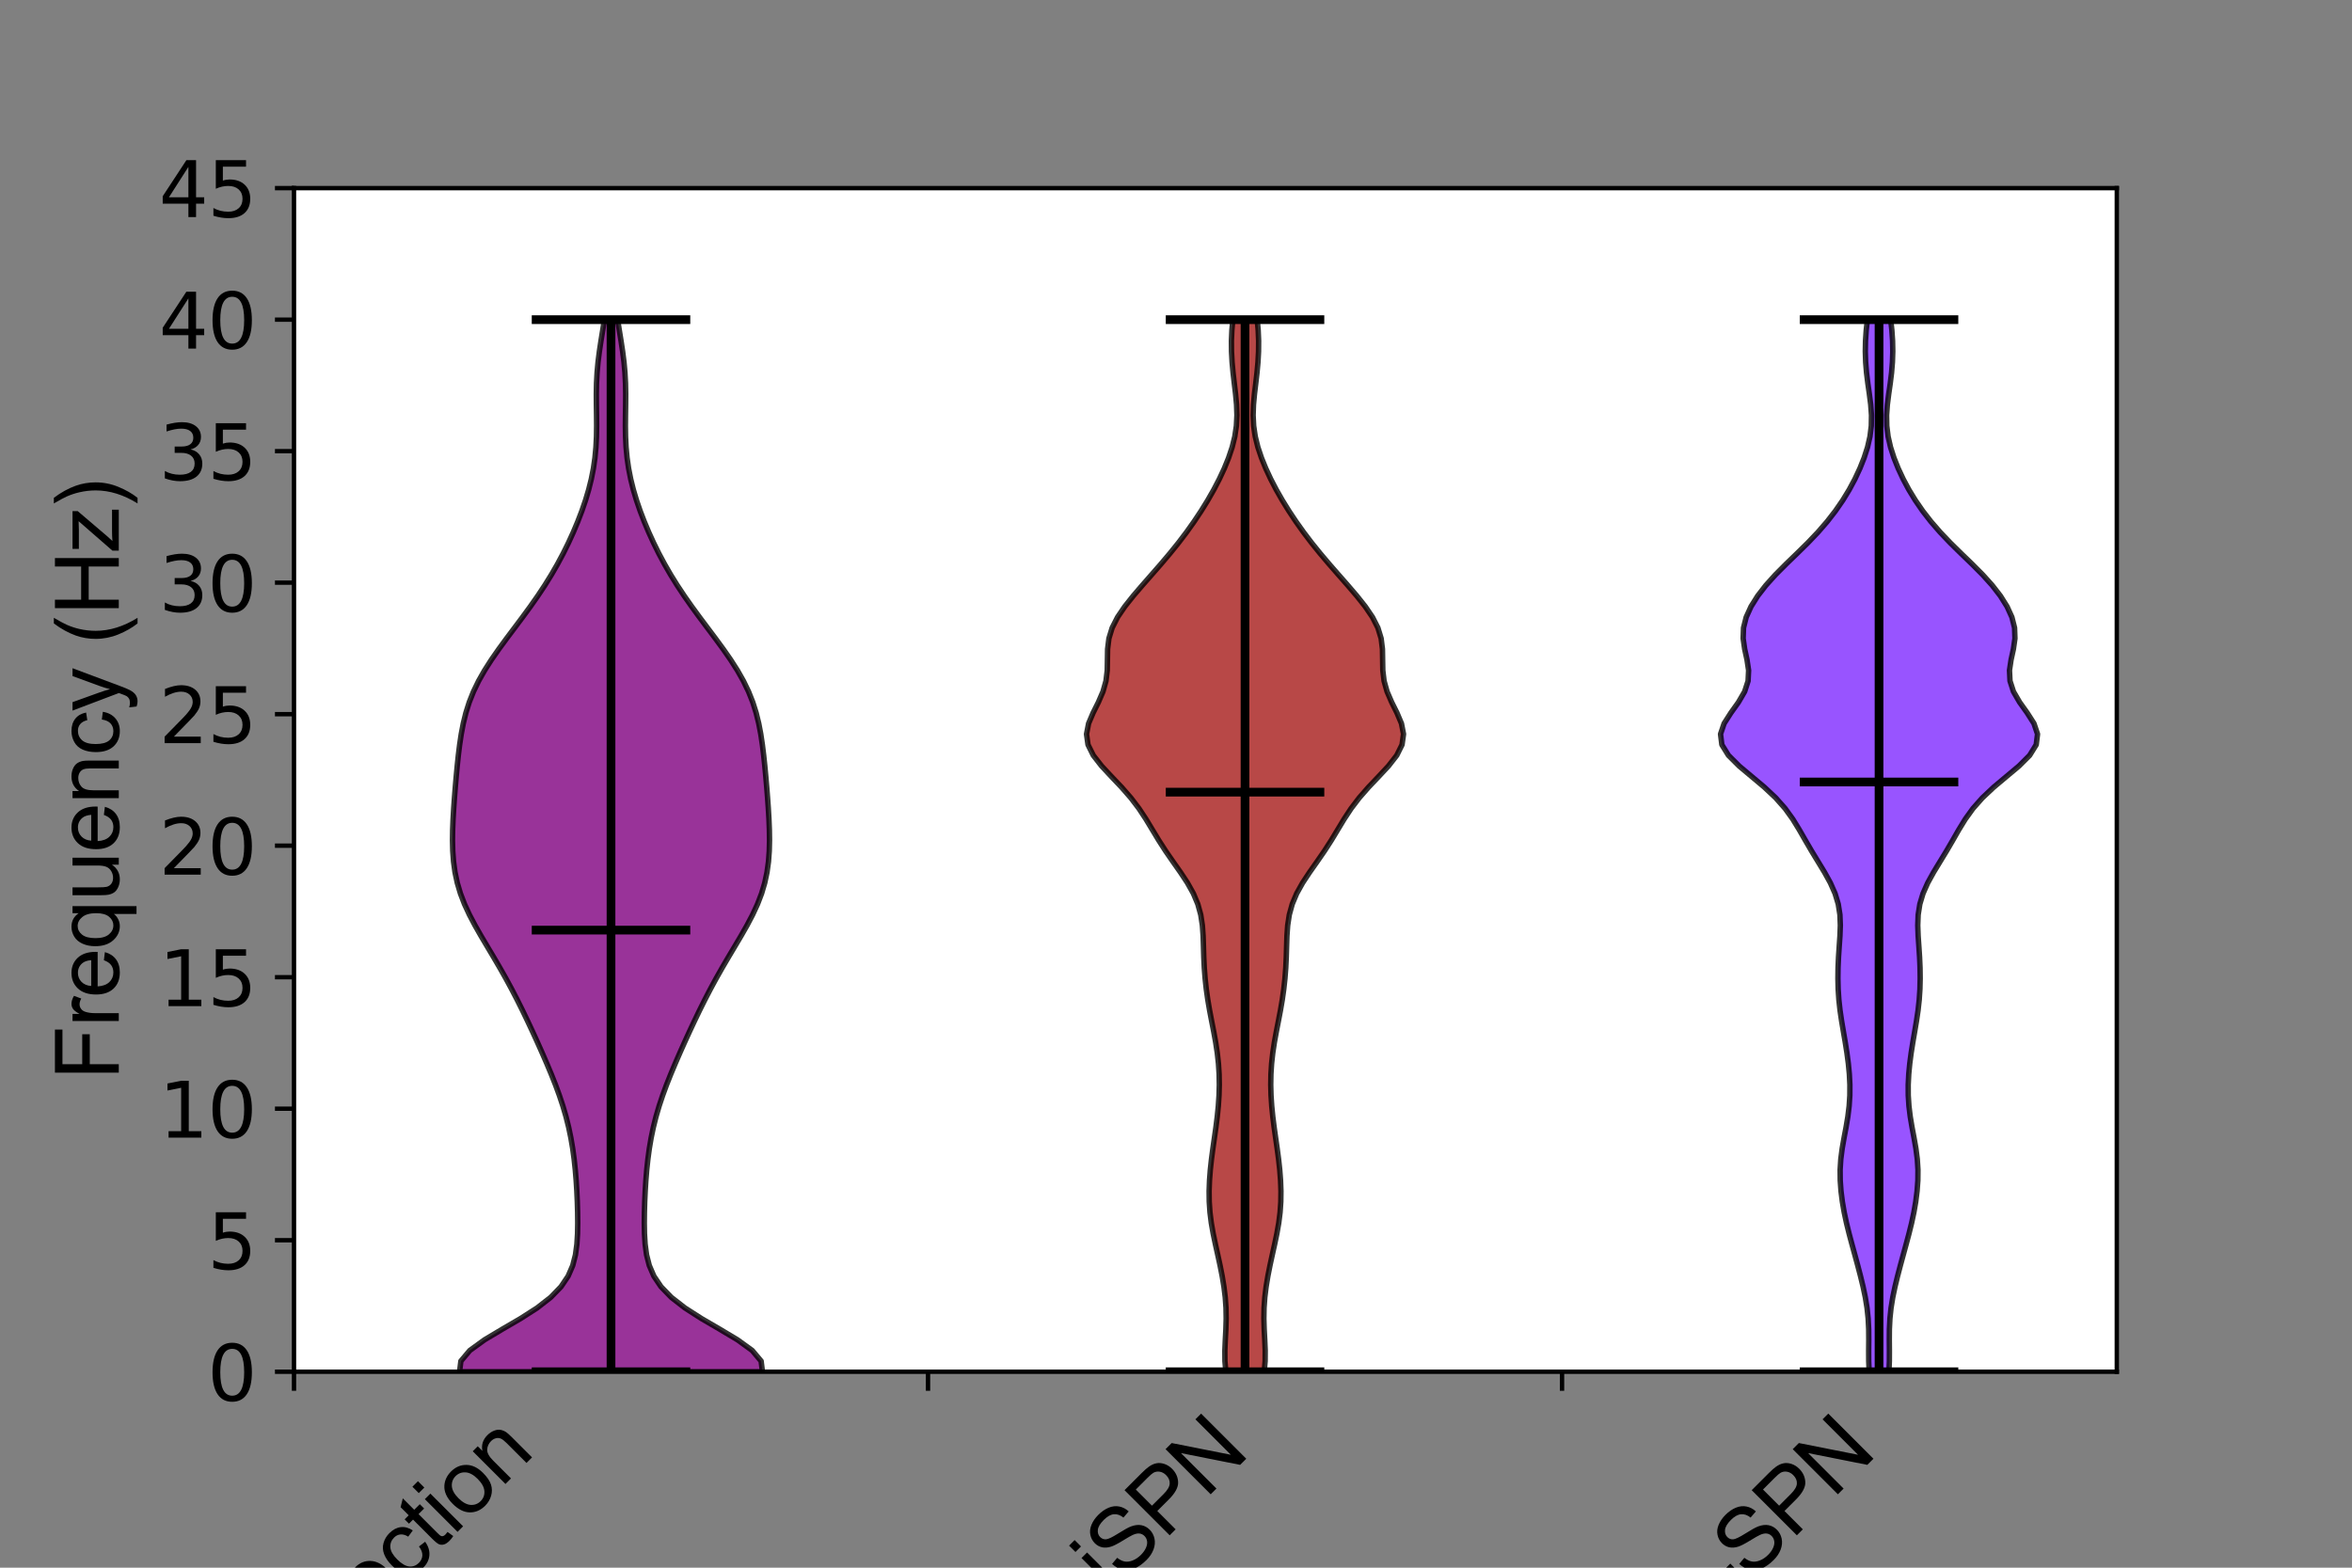 <?xml version="1.0" encoding="utf-8" standalone="no"?>
<!DOCTYPE svg PUBLIC "-//W3C//DTD SVG 1.1//EN"
  "http://www.w3.org/Graphics/SVG/1.1/DTD/svg11.dtd">
<svg xmlns:xlink="http://www.w3.org/1999/xlink" width="432pt" height="288pt" viewBox="0 0 432 288" xmlns="http://www.w3.org/2000/svg" version="1.1">
 <rect x="0" y="0" width="432" height="288" fill="#808080" stroke="none"/>
 <defs>
  <style type="text/css">*{stroke-linejoin: round; stroke-linecap: butt}</style>
 </defs>
 <g id="figure_1">
  <g id="patch_1">
   <path d="M 0 288 
L 432 288 
L 432 0 
L 0 0 
L 0 288 
z
" style="fill: none"/>
  </g>
  <g id="axes_1">
   <g id="patch_2">
    <path d="M 54 252 
L 388.8 252 
L 388.8 34.56 
L 54 34.56 
z
" style="fill: #ffffff"/>
   </g>
   <g id="PolyCollection_1">
    <defs>
     <path id="mdf692bd2a6" d="M 140.042 -36 
L 84.411 -36 
L 84.651 -37.952 
L 86.292 -39.905 
L 88.985 -41.857 
L 92.25 -43.809 
L 95.6 -45.762 
L 98.646 -47.714 
L 101.154 -49.666 
L 103.045 -51.619 
L 104.357 -53.571 
L 105.198 -55.523 
L 105.695 -57.476 
L 105.959 -59.428 
L 106.079 -61.38 
L 106.112 -63.333 
L 106.091 -65.285 
L 106.034 -67.237 
L 105.945 -69.189 
L 105.823 -71.142 
L 105.662 -73.094 
L 105.453 -75.046 
L 105.188 -76.999 
L 104.856 -78.951 
L 104.449 -80.903 
L 103.961 -82.856 
L 103.391 -84.808 
L 102.743 -86.76 
L 102.025 -88.713 
L 101.251 -90.665 
L 100.433 -92.617 
L 99.584 -94.57 
L 98.712 -96.522 
L 97.82 -98.474 
L 96.906 -100.427 
L 95.966 -102.379 
L 94.993 -104.331 
L 93.981 -106.284 
L 92.923 -108.236 
L 91.819 -110.188 
L 90.678 -112.141 
L 89.515 -114.093 
L 88.358 -116.045 
L 87.246 -117.998 
L 86.219 -119.95 
L 85.316 -121.902 
L 84.569 -123.855 
L 83.988 -125.807 
L 83.572 -127.759 
L 83.304 -129.712 
L 83.159 -131.664 
L 83.113 -133.616 
L 83.14 -135.568 
L 83.218 -137.521 
L 83.332 -139.473 
L 83.47 -141.425 
L 83.625 -143.378 
L 83.794 -145.33 
L 83.978 -147.282 
L 84.184 -149.235 
L 84.424 -151.187 
L 84.718 -153.139 
L 85.091 -155.092 
L 85.571 -157.044 
L 86.188 -158.996 
L 86.963 -160.949 
L 87.906 -162.901 
L 89.013 -164.853 
L 90.262 -166.806 
L 91.621 -168.758 
L 93.051 -170.71 
L 94.515 -172.663 
L 95.975 -174.615 
L 97.403 -176.567 
L 98.772 -178.52 
L 100.067 -180.472 
L 101.279 -182.424 
L 102.404 -184.377 
L 103.447 -186.329 
L 104.411 -188.281 
L 105.303 -190.234 
L 106.124 -192.186 
L 106.873 -194.138 
L 107.542 -196.091 
L 108.124 -198.043 
L 108.609 -199.995 
L 108.994 -201.947 
L 109.275 -203.9 
L 109.458 -205.852 
L 109.555 -207.804 
L 109.584 -209.757 
L 109.569 -211.709 
L 109.539 -213.661 
L 109.527 -215.614 
L 109.562 -217.566 
L 109.665 -219.518 
L 109.842 -221.471 
L 110.088 -223.423 
L 110.383 -225.375 
L 110.7 -227.328 
L 111.013 -229.28 
L 113.439 -229.28 
L 113.439 -229.28 
L 113.752 -227.328 
L 114.069 -225.375 
L 114.364 -223.423 
L 114.61 -221.471 
L 114.788 -219.518 
L 114.89 -217.566 
L 114.925 -215.614 
L 114.913 -213.661 
L 114.884 -211.709 
L 114.868 -209.757 
L 114.897 -207.804 
L 114.994 -205.852 
L 115.177 -203.9 
L 115.459 -201.947 
L 115.843 -199.995 
L 116.328 -198.043 
L 116.91 -196.091 
L 117.58 -194.138 
L 118.328 -192.186 
L 119.149 -190.234 
L 120.041 -188.281 
L 121.005 -186.329 
L 122.048 -184.377 
L 123.173 -182.424 
L 124.385 -180.472 
L 125.68 -178.52 
L 127.05 -176.567 
L 128.477 -174.615 
L 129.938 -172.663 
L 131.401 -170.71 
L 132.831 -168.758 
L 134.19 -166.806 
L 135.439 -164.853 
L 136.546 -162.901 
L 137.489 -160.949 
L 138.264 -158.996 
L 138.881 -157.044 
L 139.361 -155.092 
L 139.734 -153.139 
L 140.028 -151.187 
L 140.268 -149.235 
L 140.474 -147.282 
L 140.658 -145.33 
L 140.827 -143.378 
L 140.982 -141.425 
L 141.12 -139.473 
L 141.234 -137.521 
L 141.312 -135.568 
L 141.339 -133.616 
L 141.293 -131.664 
L 141.149 -129.712 
L 140.88 -127.759 
L 140.464 -125.807 
L 139.884 -123.855 
L 139.136 -121.902 
L 138.234 -119.95 
L 137.207 -117.998 
L 136.094 -116.045 
L 134.938 -114.093 
L 133.775 -112.141 
L 132.633 -110.188 
L 131.529 -108.236 
L 130.471 -106.284 
L 129.459 -104.331 
L 128.486 -102.379 
L 127.546 -100.427 
L 126.632 -98.474 
L 125.74 -96.522 
L 124.868 -94.57 
L 124.019 -92.617 
L 123.202 -90.665 
L 122.427 -88.713 
L 121.709 -86.76 
L 121.061 -84.808 
L 120.491 -82.856 
L 120.003 -80.903 
L 119.596 -78.951 
L 119.264 -76.999 
L 118.999 -75.046 
L 118.79 -73.094 
L 118.629 -71.142 
L 118.507 -69.189 
L 118.418 -67.237 
L 118.361 -65.285 
L 118.34 -63.333 
L 118.373 -61.38 
L 118.493 -59.428 
L 118.757 -57.476 
L 119.254 -55.523 
L 120.095 -53.571 
L 121.408 -51.619 
L 123.298 -49.666 
L 125.806 -47.714 
L 128.852 -45.762 
L 132.202 -43.809 
L 135.467 -41.857 
L 138.16 -39.905 
L 139.801 -37.952 
L 140.042 -36 
z
" style="stroke: #000000; stroke-opacity: 0.8"/>
    </defs>
    <g clip-path="url(#pa8ef38670b)">
     <use xlink:href="#mdf692bd2a6" x="0" y="288" style="fill: #800080; fill-opacity: 0.8; stroke: #000000; stroke-opacity: 0.8"/>
    </g>
   </g>
   <g id="PolyCollection_2">
    <defs>
     <path id="mf1656da1c1" d="M 232.204 -36 
L 225.153 -36 
L 224.985 -37.952 
L 224.973 -39.905 
L 225.056 -41.857 
L 225.159 -43.809 
L 225.215 -45.762 
L 225.182 -47.714 
L 225.044 -49.666 
L 224.804 -51.619 
L 224.481 -53.571 
L 224.095 -55.523 
L 223.67 -57.476 
L 223.236 -59.428 
L 222.827 -61.38 
L 222.484 -63.333 
L 222.238 -65.285 
L 222.105 -67.237 
L 222.082 -69.189 
L 222.153 -71.142 
L 222.303 -73.094 
L 222.515 -75.046 
L 222.773 -76.999 
L 223.054 -78.951 
L 223.331 -80.903 
L 223.577 -82.856 
L 223.773 -84.808 
L 223.902 -86.76 
L 223.955 -88.713 
L 223.921 -90.665 
L 223.796 -92.617 
L 223.58 -94.57 
L 223.284 -96.522 
L 222.929 -98.474 
L 222.546 -100.427 
L 222.173 -102.379 
L 221.839 -104.331 
L 221.562 -106.284 
L 221.348 -108.236 
L 221.196 -110.188 
L 221.102 -112.141 
L 221.045 -114.093 
L 220.982 -116.045 
L 220.844 -117.998 
L 220.546 -119.95 
L 220.01 -121.902 
L 219.192 -123.855 
L 218.103 -125.807 
L 216.816 -127.759 
L 215.442 -129.712 
L 214.095 -131.664 
L 212.838 -133.616 
L 211.659 -135.568 
L 210.481 -137.521 
L 209.194 -139.473 
L 207.71 -141.425 
L 206.003 -143.378 
L 204.148 -145.33 
L 202.329 -147.282 
L 200.808 -149.235 
L 199.839 -151.187 
L 199.565 -153.139 
L 199.947 -155.092 
L 200.774 -157.044 
L 201.746 -158.996 
L 202.589 -160.949 
L 203.137 -162.901 
L 203.372 -164.853 
L 203.405 -166.806 
L 203.437 -168.758 
L 203.677 -170.71 
L 204.274 -172.663 
L 205.265 -174.615 
L 206.59 -176.567 
L 208.14 -178.52 
L 209.811 -180.472 
L 211.525 -182.424 
L 213.229 -184.377 
L 214.883 -186.329 
L 216.457 -188.281 
L 217.939 -190.234 
L 219.326 -192.186 
L 220.624 -194.138 
L 221.831 -196.091 
L 222.945 -198.043 
L 223.96 -199.995 
L 224.871 -201.947 
L 225.664 -203.9 
L 226.316 -205.852 
L 226.799 -207.804 
L 227.091 -209.757 
L 227.189 -211.709 
L 227.122 -213.661 
L 226.941 -215.614 
L 226.708 -217.566 
L 226.481 -219.518 
L 226.301 -221.471 
L 226.196 -223.423 
L 226.18 -225.375 
L 226.263 -227.328 
L 226.446 -229.28 
L 230.911 -229.28 
L 230.911 -229.28 
L 231.094 -227.328 
L 231.176 -225.375 
L 231.16 -223.423 
L 231.055 -221.471 
L 230.876 -219.518 
L 230.649 -217.566 
L 230.415 -215.614 
L 230.234 -213.661 
L 230.167 -211.709 
L 230.266 -209.757 
L 230.557 -207.804 
L 231.04 -205.852 
L 231.693 -203.9 
L 232.486 -201.947 
L 233.397 -199.995 
L 234.412 -198.043 
L 235.525 -196.091 
L 236.733 -194.138 
L 238.03 -192.186 
L 239.418 -190.234 
L 240.899 -188.281 
L 242.474 -186.329 
L 244.127 -184.377 
L 245.831 -182.424 
L 247.545 -180.472 
L 249.216 -178.52 
L 250.766 -176.567 
L 252.092 -174.615 
L 253.083 -172.663 
L 253.679 -170.71 
L 253.92 -168.758 
L 253.951 -166.806 
L 253.985 -164.853 
L 254.219 -162.901 
L 254.768 -160.949 
L 255.611 -158.996 
L 256.583 -157.044 
L 257.409 -155.092 
L 257.791 -153.139 
L 257.518 -151.187 
L 256.549 -149.235 
L 255.027 -147.282 
L 253.209 -145.33 
L 251.354 -143.378 
L 249.647 -141.425 
L 248.162 -139.473 
L 246.876 -137.521 
L 245.697 -135.568 
L 244.519 -133.616 
L 243.261 -131.664 
L 241.914 -129.712 
L 240.541 -127.759 
L 239.253 -125.807 
L 238.165 -123.855 
L 237.347 -121.902 
L 236.81 -119.95 
L 236.512 -117.998 
L 236.375 -116.045 
L 236.312 -114.093 
L 236.255 -112.141 
L 236.16 -110.188 
L 236.009 -108.236 
L 235.795 -106.284 
L 235.518 -104.331 
L 235.183 -102.379 
L 234.81 -100.427 
L 234.428 -98.474 
L 234.073 -96.522 
L 233.777 -94.57 
L 233.561 -92.617 
L 233.436 -90.665 
L 233.402 -88.713 
L 233.454 -86.76 
L 233.584 -84.808 
L 233.779 -82.856 
L 234.026 -80.903 
L 234.302 -78.951 
L 234.583 -76.999 
L 234.841 -75.046 
L 235.054 -73.094 
L 235.203 -71.142 
L 235.275 -69.189 
L 235.251 -67.237 
L 235.118 -65.285 
L 234.872 -63.333 
L 234.529 -61.38 
L 234.121 -59.428 
L 233.686 -57.476 
L 233.262 -55.523 
L 232.876 -53.571 
L 232.552 -51.619 
L 232.313 -49.666 
L 232.174 -47.714 
L 232.141 -45.762 
L 232.198 -43.809 
L 232.301 -41.857 
L 232.384 -39.905 
L 232.372 -37.952 
L 232.204 -36 
z
" style="stroke: #000000; stroke-opacity: 0.8"/>
    </defs>
    <g clip-path="url(#pa8ef38670b)">
     <use xlink:href="#mf1656da1c1" x="0" y="288" style="fill: #a61b1a; fill-opacity: 0.8; stroke: #000000; stroke-opacity: 0.8"/>
    </g>
   </g>
   <g id="PolyCollection_3">
    <defs>
     <path id="m2793749d6f" d="M 346.946 -36 
L 343.315 -36 
L 343.234 -37.952 
L 343.227 -39.905 
L 343.245 -41.857 
L 343.23 -43.809 
L 343.133 -45.762 
L 342.926 -47.714 
L 342.609 -49.666 
L 342.199 -51.619 
L 341.726 -53.571 
L 341.215 -55.523 
L 340.685 -57.476 
L 340.15 -59.428 
L 339.628 -61.38 
L 339.147 -63.333 
L 338.729 -65.285 
L 338.391 -67.237 
L 338.144 -69.189 
L 338.002 -71.142 
L 337.984 -73.094 
L 338.106 -75.046 
L 338.359 -76.999 
L 338.702 -78.951 
L 339.071 -80.903 
L 339.4 -82.856 
L 339.64 -84.808 
L 339.766 -86.76 
L 339.775 -88.713 
L 339.677 -90.665 
L 339.49 -92.617 
L 339.232 -94.57 
L 338.923 -96.522 
L 338.587 -98.474 
L 338.256 -100.427 
L 337.967 -102.379 
L 337.752 -104.331 
L 337.623 -106.284 
L 337.576 -108.236 
L 337.6 -110.188 
L 337.685 -112.141 
L 337.814 -114.093 
L 337.948 -116.045 
L 338.021 -117.998 
L 337.946 -119.95 
L 337.64 -121.902 
L 337.053 -123.855 
L 336.19 -125.807 
L 335.112 -127.759 
L 333.927 -129.712 
L 332.739 -131.664 
L 331.6 -133.616 
L 330.482 -135.568 
L 329.286 -137.521 
L 327.879 -139.473 
L 326.154 -141.425 
L 324.079 -143.378 
L 321.753 -145.33 
L 319.425 -147.282 
L 317.47 -149.235 
L 316.262 -151.187 
L 316.017 -153.139 
L 316.677 -155.092 
L 317.923 -157.044 
L 319.313 -158.996 
L 320.445 -160.949 
L 321.077 -162.901 
L 321.173 -164.853 
L 320.877 -166.806 
L 320.451 -168.758 
L 320.17 -170.71 
L 320.238 -172.663 
L 320.728 -174.615 
L 321.615 -176.567 
L 322.838 -178.52 
L 324.349 -180.472 
L 326.108 -182.424 
L 328.05 -184.377 
L 330.072 -186.329 
L 332.057 -188.281 
L 333.916 -190.234 
L 335.607 -192.186 
L 337.122 -194.138 
L 338.468 -196.091 
L 339.657 -198.043 
L 340.701 -199.995 
L 341.613 -201.947 
L 342.392 -203.9 
L 343.02 -205.852 
L 343.467 -207.804 
L 343.708 -209.757 
L 343.741 -211.709 
L 343.602 -213.661 
L 343.353 -215.614 
L 343.074 -217.566 
L 342.832 -219.518 
L 342.671 -221.471 
L 342.608 -223.423 
L 342.644 -225.375 
L 342.775 -227.328 
L 342.994 -229.28 
L 347.267 -229.28 
L 347.267 -229.28 
L 347.486 -227.328 
L 347.617 -225.375 
L 347.653 -223.423 
L 347.59 -221.471 
L 347.429 -219.518 
L 347.187 -217.566 
L 346.907 -215.614 
L 346.659 -213.661 
L 346.519 -211.709 
L 346.553 -209.757 
L 346.794 -207.804 
L 347.241 -205.852 
L 347.869 -203.9 
L 348.648 -201.947 
L 349.56 -199.995 
L 350.604 -198.043 
L 351.793 -196.091 
L 353.139 -194.138 
L 354.654 -192.186 
L 356.345 -190.234 
L 358.204 -188.281 
L 360.189 -186.329 
L 362.21 -184.377 
L 364.153 -182.424 
L 365.912 -180.472 
L 367.423 -178.52 
L 368.646 -176.567 
L 369.533 -174.615 
L 370.023 -172.663 
L 370.091 -170.71 
L 369.81 -168.758 
L 369.383 -166.806 
L 369.088 -164.853 
L 369.184 -162.901 
L 369.816 -160.949 
L 370.948 -158.996 
L 372.338 -157.044 
L 373.584 -155.092 
L 374.243 -153.139 
L 373.999 -151.187 
L 372.791 -149.235 
L 370.836 -147.282 
L 368.508 -145.33 
L 366.181 -143.378 
L 364.107 -141.425 
L 362.382 -139.473 
L 360.975 -137.521 
L 359.778 -135.568 
L 358.661 -133.616 
L 357.522 -131.664 
L 356.334 -129.712 
L 355.148 -127.759 
L 354.071 -125.807 
L 353.208 -123.855 
L 352.621 -121.902 
L 352.315 -119.95 
L 352.24 -117.998 
L 352.313 -116.045 
L 352.447 -114.093 
L 352.576 -112.141 
L 352.661 -110.188 
L 352.685 -108.236 
L 352.638 -106.284 
L 352.509 -104.331 
L 352.294 -102.379 
L 352.005 -100.427 
L 351.674 -98.474 
L 351.338 -96.522 
L 351.029 -94.57 
L 350.771 -92.617 
L 350.584 -90.665 
L 350.486 -88.713 
L 350.494 -86.76 
L 350.621 -84.808 
L 350.861 -82.856 
L 351.19 -80.903 
L 351.558 -78.951 
L 351.902 -76.999 
L 352.155 -75.046 
L 352.277 -73.094 
L 352.259 -71.142 
L 352.116 -69.189 
L 351.87 -67.237 
L 351.532 -65.285 
L 351.114 -63.333 
L 350.632 -61.38 
L 350.111 -59.428 
L 349.576 -57.476 
L 349.045 -55.523 
L 348.535 -53.571 
L 348.062 -51.619 
L 347.652 -49.666 
L 347.334 -47.714 
L 347.128 -45.762 
L 347.031 -43.809 
L 347.016 -41.857 
L 347.034 -39.905 
L 347.027 -37.952 
L 346.946 -36 
z
" style="stroke: #000000; stroke-opacity: 0.8"/>
    </defs>
    <g clip-path="url(#pa8ef38670b)">
     <use xlink:href="#m2793749d6f" x="0" y="288" style="fill: #7f2aff; fill-opacity: 0.8; stroke: #000000; stroke-opacity: 0.8"/>
    </g>
   </g>
   <g id="matplotlib.axis_1">
    <g id="xtick_1">
     <g id="line2d_1">
      <defs>
       <path id="ma011e7ee56" d="M 0 0 
L 0 3.5 
" style="stroke: #000000; stroke-width: 0.8"/>
      </defs>
      <g>
       <use xlink:href="#ma011e7ee56" x="54" y="252" style="stroke: #000000; stroke-width: 0.8"/>
      </g>
     </g>
     <g id="text_1">
      <!-- current_injection -->
      <g transform="translate(15.355 350.105)rotate(-45)scale(0.16 -0.16)">
       <defs>
        <path id="ArialMT-63" d="M 2588 1216 
L 3141 1144 
Q 3050 572 2676 248 
Q 2303 -75 1759 -75 
Q 1078 -75 664 370 
Q 250 816 250 1647 
Q 250 2184 428 2587 
Q 606 2991 970 3192 
Q 1334 3394 1763 3394 
Q 2303 3394 2647 3120 
Q 2991 2847 3088 2344 
L 2541 2259 
Q 2463 2594 2264 2762 
Q 2066 2931 1784 2931 
Q 1359 2931 1093 2626 
Q 828 2322 828 1663 
Q 828 994 1084 691 
Q 1341 388 1753 388 
Q 2084 388 2306 591 
Q 2528 794 2588 1216 
z
" transform="scale(0.016)"/>
        <path id="ArialMT-75" d="M 2597 0 
L 2597 488 
Q 2209 -75 1544 -75 
Q 1250 -75 995 37 
Q 741 150 617 320 
Q 494 491 444 738 
Q 409 903 409 1263 
L 409 3319 
L 972 3319 
L 972 1478 
Q 972 1038 1006 884 
Q 1059 663 1231 536 
Q 1403 409 1656 409 
Q 1909 409 2131 539 
Q 2353 669 2445 892 
Q 2538 1116 2538 1541 
L 2538 3319 
L 3100 3319 
L 3100 0 
L 2597 0 
z
" transform="scale(0.016)"/>
        <path id="ArialMT-72" d="M 416 0 
L 416 3319 
L 922 3319 
L 922 2816 
Q 1116 3169 1280 3281 
Q 1444 3394 1641 3394 
Q 1925 3394 2219 3213 
L 2025 2691 
Q 1819 2813 1613 2813 
Q 1428 2813 1281 2702 
Q 1134 2591 1072 2394 
Q 978 2094 978 1738 
L 978 0 
L 416 0 
z
" transform="scale(0.016)"/>
        <path id="ArialMT-65" d="M 2694 1069 
L 3275 997 
Q 3138 488 2766 206 
Q 2394 -75 1816 -75 
Q 1088 -75 661 373 
Q 234 822 234 1631 
Q 234 2469 665 2931 
Q 1097 3394 1784 3394 
Q 2450 3394 2872 2941 
Q 3294 2488 3294 1666 
Q 3294 1616 3291 1516 
L 816 1516 
Q 847 969 1125 678 
Q 1403 388 1819 388 
Q 2128 388 2347 550 
Q 2566 713 2694 1069 
z
M 847 1978 
L 2700 1978 
Q 2663 2397 2488 2606 
Q 2219 2931 1791 2931 
Q 1403 2931 1139 2672 
Q 875 2413 847 1978 
z
" transform="scale(0.016)"/>
        <path id="ArialMT-6e" d="M 422 0 
L 422 3319 
L 928 3319 
L 928 2847 
Q 1294 3394 1984 3394 
Q 2284 3394 2536 3286 
Q 2788 3178 2913 3003 
Q 3038 2828 3088 2588 
Q 3119 2431 3119 2041 
L 3119 0 
L 2556 0 
L 2556 2019 
Q 2556 2363 2490 2533 
Q 2425 2703 2258 2804 
Q 2091 2906 1866 2906 
Q 1506 2906 1245 2678 
Q 984 2450 984 1813 
L 984 0 
L 422 0 
z
" transform="scale(0.016)"/>
        <path id="ArialMT-74" d="M 1650 503 
L 1731 6 
Q 1494 -44 1306 -44 
Q 1000 -44 831 53 
Q 663 150 594 308 
Q 525 466 525 972 
L 525 2881 
L 113 2881 
L 113 3319 
L 525 3319 
L 525 4141 
L 1084 4478 
L 1084 3319 
L 1650 3319 
L 1650 2881 
L 1084 2881 
L 1084 941 
Q 1084 700 1114 631 
Q 1144 563 1211 522 
Q 1278 481 1403 481 
Q 1497 481 1650 503 
z
" transform="scale(0.016)"/>
        <path id="ArialMT-5f" d="M -97 -1272 
L -97 -866 
L 3631 -866 
L 3631 -1272 
L -97 -1272 
z
" transform="scale(0.016)"/>
        <path id="ArialMT-69" d="M 425 3934 
L 425 4581 
L 988 4581 
L 988 3934 
L 425 3934 
z
M 425 0 
L 425 3319 
L 988 3319 
L 988 0 
L 425 0 
z
" transform="scale(0.016)"/>
        <path id="ArialMT-6a" d="M 419 3928 
L 419 4581 
L 981 4581 
L 981 3928 
L 419 3928 
z
M -294 -1288 
L -188 -809 
Q -19 -853 78 -853 
Q 250 -853 334 -739 
Q 419 -625 419 -169 
L 419 3319 
L 981 3319 
L 981 -181 
Q 981 -794 822 -1034 
Q 619 -1347 147 -1347 
Q -81 -1347 -294 -1288 
z
" transform="scale(0.016)"/>
        <path id="ArialMT-6f" d="M 213 1659 
Q 213 2581 725 3025 
Q 1153 3394 1769 3394 
Q 2453 3394 2887 2945 
Q 3322 2497 3322 1706 
Q 3322 1066 3130 698 
Q 2938 331 2570 128 
Q 2203 -75 1769 -75 
Q 1072 -75 642 372 
Q 213 819 213 1659 
z
M 791 1659 
Q 791 1022 1069 705 
Q 1347 388 1769 388 
Q 2188 388 2466 706 
Q 2744 1025 2744 1678 
Q 2744 2294 2464 2611 
Q 2184 2928 1769 2928 
Q 1347 2928 1069 2612 
Q 791 2297 791 1659 
z
" transform="scale(0.016)"/>
       </defs>
       <use xlink:href="#ArialMT-63"/>
       <use xlink:href="#ArialMT-75" x="50"/>
       <use xlink:href="#ArialMT-72" x="105.615"/>
       <use xlink:href="#ArialMT-72" x="138.916"/>
       <use xlink:href="#ArialMT-65" x="172.217"/>
       <use xlink:href="#ArialMT-6e" x="227.832"/>
       <use xlink:href="#ArialMT-74" x="283.447"/>
       <use xlink:href="#ArialMT-5f" x="311.23"/>
       <use xlink:href="#ArialMT-69" x="366.846"/>
       <use xlink:href="#ArialMT-6e" x="389.062"/>
       <use xlink:href="#ArialMT-6a" x="444.678"/>
       <use xlink:href="#ArialMT-65" x="466.895"/>
       <use xlink:href="#ArialMT-63" x="522.51"/>
       <use xlink:href="#ArialMT-74" x="572.51"/>
       <use xlink:href="#ArialMT-69" x="600.293"/>
       <use xlink:href="#ArialMT-6f" x="622.51"/>
       <use xlink:href="#ArialMT-6e" x="678.125"/>
      </g>
     </g>
    </g>
    <g id="xtick_2">
     <g id="line2d_2">
      <g>
       <use xlink:href="#ma011e7ee56" x="170.452" y="252" style="stroke: #000000; stroke-width: 0.8"/>
      </g>
     </g>
     <g id="text_2">
      <!-- current_injection-iSPN -->
      <g transform="translate(117.104 379.788)rotate(-45)scale(0.16 -0.16)">
       <defs>
        <path id="ArialMT-2d" d="M 203 1375 
L 203 1941 
L 1931 1941 
L 1931 1375 
L 203 1375 
z
" transform="scale(0.016)"/>
        <path id="ArialMT-53" d="M 288 1472 
L 859 1522 
Q 900 1178 1048 958 
Q 1197 738 1509 602 
Q 1822 466 2213 466 
Q 2559 466 2825 569 
Q 3091 672 3220 851 
Q 3350 1031 3350 1244 
Q 3350 1459 3225 1620 
Q 3100 1781 2813 1891 
Q 2628 1963 1997 2114 
Q 1366 2266 1113 2400 
Q 784 2572 623 2826 
Q 463 3081 463 3397 
Q 463 3744 659 4045 
Q 856 4347 1234 4503 
Q 1613 4659 2075 4659 
Q 2584 4659 2973 4495 
Q 3363 4331 3572 4012 
Q 3781 3694 3797 3291 
L 3216 3247 
Q 3169 3681 2898 3903 
Q 2628 4125 2100 4125 
Q 1550 4125 1298 3923 
Q 1047 3722 1047 3438 
Q 1047 3191 1225 3031 
Q 1400 2872 2139 2705 
Q 2878 2538 3153 2413 
Q 3553 2228 3743 1945 
Q 3934 1663 3934 1294 
Q 3934 928 3725 604 
Q 3516 281 3123 101 
Q 2731 -78 2241 -78 
Q 1619 -78 1198 103 
Q 778 284 539 648 
Q 300 1013 288 1472 
z
" transform="scale(0.016)"/>
        <path id="ArialMT-50" d="M 494 0 
L 494 4581 
L 2222 4581 
Q 2678 4581 2919 4538 
Q 3256 4481 3484 4323 
Q 3713 4166 3852 3881 
Q 3991 3597 3991 3256 
Q 3991 2672 3619 2267 
Q 3247 1863 2275 1863 
L 1100 1863 
L 1100 0 
L 494 0 
z
M 1100 2403 
L 2284 2403 
Q 2872 2403 3119 2622 
Q 3366 2841 3366 3238 
Q 3366 3525 3220 3729 
Q 3075 3934 2838 4000 
Q 2684 4041 2272 4041 
L 1100 4041 
L 1100 2403 
z
" transform="scale(0.016)"/>
        <path id="ArialMT-4e" d="M 488 0 
L 488 4581 
L 1109 4581 
L 3516 984 
L 3516 4581 
L 4097 4581 
L 4097 0 
L 3475 0 
L 1069 3600 
L 1069 0 
L 488 0 
z
" transform="scale(0.016)"/>
       </defs>
       <use xlink:href="#ArialMT-63"/>
       <use xlink:href="#ArialMT-75" x="50"/>
       <use xlink:href="#ArialMT-72" x="105.615"/>
       <use xlink:href="#ArialMT-72" x="138.916"/>
       <use xlink:href="#ArialMT-65" x="172.217"/>
       <use xlink:href="#ArialMT-6e" x="227.832"/>
       <use xlink:href="#ArialMT-74" x="283.447"/>
       <use xlink:href="#ArialMT-5f" x="311.23"/>
       <use xlink:href="#ArialMT-69" x="366.846"/>
       <use xlink:href="#ArialMT-6e" x="389.062"/>
       <use xlink:href="#ArialMT-6a" x="444.678"/>
       <use xlink:href="#ArialMT-65" x="466.895"/>
       <use xlink:href="#ArialMT-63" x="522.51"/>
       <use xlink:href="#ArialMT-74" x="572.51"/>
       <use xlink:href="#ArialMT-69" x="600.293"/>
       <use xlink:href="#ArialMT-6f" x="622.51"/>
       <use xlink:href="#ArialMT-6e" x="678.125"/>
       <use xlink:href="#ArialMT-2d" x="733.74"/>
       <use xlink:href="#ArialMT-69" x="767.041"/>
       <use xlink:href="#ArialMT-53" x="789.258"/>
       <use xlink:href="#ArialMT-50" x="855.957"/>
       <use xlink:href="#ArialMT-4e" x="922.656"/>
      </g>
     </g>
    </g>
    <g id="xtick_3">
     <g id="line2d_3">
      <g>
       <use xlink:href="#ma011e7ee56" x="286.904" y="252" style="stroke: #000000; stroke-width: 0.8"/>
      </g>
     </g>
     <g id="text_3">
      <!-- current_injection-SPN -->
      <g transform="translate(234.813 377.274)rotate(-45)scale(0.16 -0.16)">
       <use xlink:href="#ArialMT-63"/>
       <use xlink:href="#ArialMT-75" x="50"/>
       <use xlink:href="#ArialMT-72" x="105.615"/>
       <use xlink:href="#ArialMT-72" x="138.916"/>
       <use xlink:href="#ArialMT-65" x="172.217"/>
       <use xlink:href="#ArialMT-6e" x="227.832"/>
       <use xlink:href="#ArialMT-74" x="283.447"/>
       <use xlink:href="#ArialMT-5f" x="311.23"/>
       <use xlink:href="#ArialMT-69" x="366.846"/>
       <use xlink:href="#ArialMT-6e" x="389.062"/>
       <use xlink:href="#ArialMT-6a" x="444.678"/>
       <use xlink:href="#ArialMT-65" x="466.895"/>
       <use xlink:href="#ArialMT-63" x="522.51"/>
       <use xlink:href="#ArialMT-74" x="572.51"/>
       <use xlink:href="#ArialMT-69" x="600.293"/>
       <use xlink:href="#ArialMT-6f" x="622.51"/>
       <use xlink:href="#ArialMT-6e" x="678.125"/>
       <use xlink:href="#ArialMT-2d" x="733.74"/>
       <use xlink:href="#ArialMT-53" x="767.041"/>
       <use xlink:href="#ArialMT-50" x="833.74"/>
       <use xlink:href="#ArialMT-4e" x="900.439"/>
      </g>
     </g>
    </g>
   </g>
   <g id="matplotlib.axis_2">
    <g id="ytick_1">
     <g id="line2d_4">
      <defs>
       <path id="mec29fe5988" d="M 0 0 
L -3.5 0 
" style="stroke: #000000; stroke-width: 0.8"/>
      </defs>
      <g>
       <use xlink:href="#mec29fe5988" x="54" y="252" style="stroke: #000000; stroke-width: 0.8"/>
      </g>
     </g>
     <g id="text_4">
      <!-- 0 -->
      <g transform="translate(38.093 257.319)scale(0.14 -0.14)">
       <defs>
        <path id="DejaVuSans-30" d="M 2034 4250 
Q 1547 4250 1301 3770 
Q 1056 3291 1056 2328 
Q 1056 1369 1301 889 
Q 1547 409 2034 409 
Q 2525 409 2770 889 
Q 3016 1369 3016 2328 
Q 3016 3291 2770 3770 
Q 2525 4250 2034 4250 
z
M 2034 4750 
Q 2819 4750 3233 4129 
Q 3647 3509 3647 2328 
Q 3647 1150 3233 529 
Q 2819 -91 2034 -91 
Q 1250 -91 836 529 
Q 422 1150 422 2328 
Q 422 3509 836 4129 
Q 1250 4750 2034 4750 
z
" transform="scale(0.016)"/>
       </defs>
       <use xlink:href="#DejaVuSans-30"/>
      </g>
     </g>
    </g>
    <g id="ytick_2">
     <g id="line2d_5">
      <g>
       <use xlink:href="#mec29fe5988" x="54" y="227.84" style="stroke: #000000; stroke-width: 0.8"/>
      </g>
     </g>
     <g id="text_5">
      <!-- 5 -->
      <g transform="translate(38.093 233.159)scale(0.14 -0.14)">
       <defs>
        <path id="DejaVuSans-35" d="M 691 4666 
L 3169 4666 
L 3169 4134 
L 1269 4134 
L 1269 2991 
Q 1406 3038 1543 3061 
Q 1681 3084 1819 3084 
Q 2600 3084 3056 2656 
Q 3513 2228 3513 1497 
Q 3513 744 3044 326 
Q 2575 -91 1722 -91 
Q 1428 -91 1123 -41 
Q 819 9 494 109 
L 494 744 
Q 775 591 1075 516 
Q 1375 441 1709 441 
Q 2250 441 2565 725 
Q 2881 1009 2881 1497 
Q 2881 1984 2565 2268 
Q 2250 2553 1709 2553 
Q 1456 2553 1204 2497 
Q 953 2441 691 2322 
L 691 4666 
z
" transform="scale(0.016)"/>
       </defs>
       <use xlink:href="#DejaVuSans-35"/>
      </g>
     </g>
    </g>
    <g id="ytick_3">
     <g id="line2d_6">
      <g>
       <use xlink:href="#mec29fe5988" x="54" y="203.68" style="stroke: #000000; stroke-width: 0.8"/>
      </g>
     </g>
     <g id="text_6">
      <!-- 10 -->
      <g transform="translate(29.185 208.999)scale(0.14 -0.14)">
       <defs>
        <path id="DejaVuSans-31" d="M 794 531 
L 1825 531 
L 1825 4091 
L 703 3866 
L 703 4441 
L 1819 4666 
L 2450 4666 
L 2450 531 
L 3481 531 
L 3481 0 
L 794 0 
L 794 531 
z
" transform="scale(0.016)"/>
       </defs>
       <use xlink:href="#DejaVuSans-31"/>
       <use xlink:href="#DejaVuSans-30" x="63.623"/>
      </g>
     </g>
    </g>
    <g id="ytick_4">
     <g id="line2d_7">
      <g>
       <use xlink:href="#mec29fe5988" x="54" y="179.52" style="stroke: #000000; stroke-width: 0.8"/>
      </g>
     </g>
     <g id="text_7">
      <!-- 15 -->
      <g transform="translate(29.185 184.839)scale(0.14 -0.14)">
       <use xlink:href="#DejaVuSans-31"/>
       <use xlink:href="#DejaVuSans-35" x="63.623"/>
      </g>
     </g>
    </g>
    <g id="ytick_5">
     <g id="line2d_8">
      <g>
       <use xlink:href="#mec29fe5988" x="54" y="155.36" style="stroke: #000000; stroke-width: 0.8"/>
      </g>
     </g>
     <g id="text_8">
      <!-- 20 -->
      <g transform="translate(29.185 160.679)scale(0.14 -0.14)">
       <defs>
        <path id="DejaVuSans-32" d="M 1228 531 
L 3431 531 
L 3431 0 
L 469 0 
L 469 531 
Q 828 903 1448 1529 
Q 2069 2156 2228 2338 
Q 2531 2678 2651 2914 
Q 2772 3150 2772 3378 
Q 2772 3750 2511 3984 
Q 2250 4219 1831 4219 
Q 1534 4219 1204 4116 
Q 875 4013 500 3803 
L 500 4441 
Q 881 4594 1212 4672 
Q 1544 4750 1819 4750 
Q 2544 4750 2975 4387 
Q 3406 4025 3406 3419 
Q 3406 3131 3298 2873 
Q 3191 2616 2906 2266 
Q 2828 2175 2409 1742 
Q 1991 1309 1228 531 
z
" transform="scale(0.016)"/>
       </defs>
       <use xlink:href="#DejaVuSans-32"/>
       <use xlink:href="#DejaVuSans-30" x="63.623"/>
      </g>
     </g>
    </g>
    <g id="ytick_6">
     <g id="line2d_9">
      <g>
       <use xlink:href="#mec29fe5988" x="54" y="131.2" style="stroke: #000000; stroke-width: 0.8"/>
      </g>
     </g>
     <g id="text_9">
      <!-- 25 -->
      <g transform="translate(29.185 136.519)scale(0.14 -0.14)">
       <use xlink:href="#DejaVuSans-32"/>
       <use xlink:href="#DejaVuSans-35" x="63.623"/>
      </g>
     </g>
    </g>
    <g id="ytick_7">
     <g id="line2d_10">
      <g>
       <use xlink:href="#mec29fe5988" x="54" y="107.04" style="stroke: #000000; stroke-width: 0.8"/>
      </g>
     </g>
     <g id="text_10">
      <!-- 30 -->
      <g transform="translate(29.185 112.359)scale(0.14 -0.14)">
       <defs>
        <path id="DejaVuSans-33" d="M 2597 2516 
Q 3050 2419 3304 2112 
Q 3559 1806 3559 1356 
Q 3559 666 3084 287 
Q 2609 -91 1734 -91 
Q 1441 -91 1130 -33 
Q 819 25 488 141 
L 488 750 
Q 750 597 1062 519 
Q 1375 441 1716 441 
Q 2309 441 2620 675 
Q 2931 909 2931 1356 
Q 2931 1769 2642 2001 
Q 2353 2234 1838 2234 
L 1294 2234 
L 1294 2753 
L 1863 2753 
Q 2328 2753 2575 2939 
Q 2822 3125 2822 3475 
Q 2822 3834 2567 4026 
Q 2313 4219 1838 4219 
Q 1578 4219 1281 4162 
Q 984 4106 628 3988 
L 628 4550 
Q 988 4650 1302 4700 
Q 1616 4750 1894 4750 
Q 2613 4750 3031 4423 
Q 3450 4097 3450 3541 
Q 3450 3153 3228 2886 
Q 3006 2619 2597 2516 
z
" transform="scale(0.016)"/>
       </defs>
       <use xlink:href="#DejaVuSans-33"/>
       <use xlink:href="#DejaVuSans-30" x="63.623"/>
      </g>
     </g>
    </g>
    <g id="ytick_8">
     <g id="line2d_11">
      <g>
       <use xlink:href="#mec29fe5988" x="54" y="82.88" style="stroke: #000000; stroke-width: 0.8"/>
      </g>
     </g>
     <g id="text_11">
      <!-- 35 -->
      <g transform="translate(29.185 88.199)scale(0.14 -0.14)">
       <use xlink:href="#DejaVuSans-33"/>
       <use xlink:href="#DejaVuSans-35" x="63.623"/>
      </g>
     </g>
    </g>
    <g id="ytick_9">
     <g id="line2d_12">
      <g>
       <use xlink:href="#mec29fe5988" x="54" y="58.72" style="stroke: #000000; stroke-width: 0.8"/>
      </g>
     </g>
     <g id="text_12">
      <!-- 40 -->
      <g transform="translate(29.185 64.039)scale(0.14 -0.14)">
       <defs>
        <path id="DejaVuSans-34" d="M 2419 4116 
L 825 1625 
L 2419 1625 
L 2419 4116 
z
M 2253 4666 
L 3047 4666 
L 3047 1625 
L 3713 1625 
L 3713 1100 
L 3047 1100 
L 3047 0 
L 2419 0 
L 2419 1100 
L 313 1100 
L 313 1709 
L 2253 4666 
z
" transform="scale(0.016)"/>
       </defs>
       <use xlink:href="#DejaVuSans-34"/>
       <use xlink:href="#DejaVuSans-30" x="63.623"/>
      </g>
     </g>
    </g>
    <g id="ytick_10">
     <g id="line2d_13">
      <g>
       <use xlink:href="#mec29fe5988" x="54" y="34.56" style="stroke: #000000; stroke-width: 0.8"/>
      </g>
     </g>
     <g id="text_13">
      <!-- 45 -->
      <g transform="translate(29.185 39.879)scale(0.14 -0.14)">
       <use xlink:href="#DejaVuSans-34"/>
       <use xlink:href="#DejaVuSans-35" x="63.623"/>
      </g>
     </g>
    </g>
    <g id="text_14">
     <!-- Frequency (Hz) -->
     <g transform="translate(21.817 198.401)rotate(-90)scale(0.16 -0.16)">
      <defs>
       <path id="ArialMT-46" d="M 525 0 
L 525 4581 
L 3616 4581 
L 3616 4041 
L 1131 4041 
L 1131 2622 
L 3281 2622 
L 3281 2081 
L 1131 2081 
L 1131 0 
L 525 0 
z
" transform="scale(0.016)"/>
       <path id="ArialMT-71" d="M 2538 -1272 
L 2538 353 
Q 2406 169 2170 47 
Q 1934 -75 1669 -75 
Q 1078 -75 651 397 
Q 225 869 225 1691 
Q 225 2191 398 2587 
Q 572 2984 901 3189 
Q 1231 3394 1625 3394 
Q 2241 3394 2594 2875 
L 2594 3319 
L 3100 3319 
L 3100 -1272 
L 2538 -1272 
z
M 803 1669 
Q 803 1028 1072 708 
Q 1341 388 1716 388 
Q 2075 388 2334 692 
Q 2594 997 2594 1619 
Q 2594 2281 2320 2615 
Q 2047 2950 1678 2950 
Q 1313 2950 1058 2639 
Q 803 2328 803 1669 
z
" transform="scale(0.016)"/>
       <path id="ArialMT-79" d="M 397 -1278 
L 334 -750 
Q 519 -800 656 -800 
Q 844 -800 956 -737 
Q 1069 -675 1141 -563 
Q 1194 -478 1313 -144 
Q 1328 -97 1363 -6 
L 103 3319 
L 709 3319 
L 1400 1397 
Q 1534 1031 1641 628 
Q 1738 1016 1872 1384 
L 2581 3319 
L 3144 3319 
L 1881 -56 
Q 1678 -603 1566 -809 
Q 1416 -1088 1222 -1217 
Q 1028 -1347 759 -1347 
Q 597 -1347 397 -1278 
z
" transform="scale(0.016)"/>
       <path id="ArialMT-20" transform="scale(0.016)"/>
       <path id="ArialMT-28" d="M 1497 -1347 
Q 1031 -759 709 28 
Q 388 816 388 1659 
Q 388 2403 628 3084 
Q 909 3875 1497 4659 
L 1900 4659 
Q 1522 4009 1400 3731 
Q 1209 3300 1100 2831 
Q 966 2247 966 1656 
Q 966 153 1900 -1347 
L 1497 -1347 
z
" transform="scale(0.016)"/>
       <path id="ArialMT-48" d="M 513 0 
L 513 4581 
L 1119 4581 
L 1119 2700 
L 3500 2700 
L 3500 4581 
L 4106 4581 
L 4106 0 
L 3500 0 
L 3500 2159 
L 1119 2159 
L 1119 0 
L 513 0 
z
" transform="scale(0.016)"/>
       <path id="ArialMT-7a" d="M 125 0 
L 125 456 
L 2238 2881 
Q 1878 2863 1603 2863 
L 250 2863 
L 250 3319 
L 2963 3319 
L 2963 2947 
L 1166 841 
L 819 456 
Q 1197 484 1528 484 
L 3063 484 
L 3063 0 
L 125 0 
z
" transform="scale(0.016)"/>
       <path id="ArialMT-29" d="M 791 -1347 
L 388 -1347 
Q 1322 153 1322 1656 
Q 1322 2244 1188 2822 
Q 1081 3291 891 3722 
Q 769 4003 388 4659 
L 791 4659 
Q 1378 3875 1659 3084 
Q 1900 2403 1900 1659 
Q 1900 816 1576 28 
Q 1253 -759 791 -1347 
z
" transform="scale(0.016)"/>
      </defs>
      <use xlink:href="#ArialMT-46"/>
      <use xlink:href="#ArialMT-72" x="61.084"/>
      <use xlink:href="#ArialMT-65" x="94.385"/>
      <use xlink:href="#ArialMT-71" x="150"/>
      <use xlink:href="#ArialMT-75" x="205.615"/>
      <use xlink:href="#ArialMT-65" x="261.23"/>
      <use xlink:href="#ArialMT-6e" x="316.846"/>
      <use xlink:href="#ArialMT-63" x="372.461"/>
      <use xlink:href="#ArialMT-79" x="422.461"/>
      <use xlink:href="#ArialMT-20" x="472.461"/>
      <use xlink:href="#ArialMT-28" x="500.244"/>
      <use xlink:href="#ArialMT-48" x="533.545"/>
      <use xlink:href="#ArialMT-7a" x="605.762"/>
      <use xlink:href="#ArialMT-29" x="655.762"/>
     </g>
    </g>
   </g>
   <g id="LineCollection_1">
    <path d="M 97.67 170.866 
L 126.783 170.866 
" clip-path="url(#pa8ef38670b)" style="fill: none; stroke: #000000; stroke-width: 1.6"/>
    <path d="M 214.122 145.525 
L 243.235 145.525 
" clip-path="url(#pa8ef38670b)" style="fill: none; stroke: #000000; stroke-width: 1.6"/>
    <path d="M 330.574 143.659 
L 359.687 143.659 
" clip-path="url(#pa8ef38670b)" style="fill: none; stroke: #000000; stroke-width: 1.6"/>
   </g>
   <g id="LineCollection_2">
    <path d="M 97.67 58.72 
L 126.783 58.72 
" clip-path="url(#pa8ef38670b)" style="fill: none; stroke: #000000; stroke-width: 1.6"/>
    <path d="M 214.122 58.72 
L 243.235 58.72 
" clip-path="url(#pa8ef38670b)" style="fill: none; stroke: #000000; stroke-width: 1.6"/>
    <path d="M 330.574 58.72 
L 359.687 58.72 
" clip-path="url(#pa8ef38670b)" style="fill: none; stroke: #000000; stroke-width: 1.6"/>
   </g>
   <g id="LineCollection_3">
    <path d="M 97.67 252 
L 126.783 252 
" clip-path="url(#pa8ef38670b)" style="fill: none; stroke: #000000; stroke-width: 1.6"/>
    <path d="M 214.122 252 
L 243.235 252 
" clip-path="url(#pa8ef38670b)" style="fill: none; stroke: #000000; stroke-width: 1.6"/>
    <path d="M 330.574 252 
L 359.687 252 
" clip-path="url(#pa8ef38670b)" style="fill: none; stroke: #000000; stroke-width: 1.6"/>
   </g>
   <g id="LineCollection_4">
    <path d="M 112.226 252 
L 112.226 58.72 
" clip-path="url(#pa8ef38670b)" style="fill: none; stroke: #000000; stroke-width: 1.6"/>
    <path d="M 228.678 252 
L 228.678 58.72 
" clip-path="url(#pa8ef38670b)" style="fill: none; stroke: #000000; stroke-width: 1.6"/>
    <path d="M 345.13 252 
L 345.13 58.72 
" clip-path="url(#pa8ef38670b)" style="fill: none; stroke: #000000; stroke-width: 1.6"/>
   </g>
   <g id="patch_3">
    <path d="M 54 252 
L 54 34.56 
" style="fill: none; stroke: #000000; stroke-width: 0.8; stroke-linejoin: miter; stroke-linecap: square"/>
   </g>
   <g id="patch_4">
    <path d="M 388.8 252 
L 388.8 34.56 
" style="fill: none; stroke: #000000; stroke-width: 0.8; stroke-linejoin: miter; stroke-linecap: square"/>
   </g>
   <g id="patch_5">
    <path d="M 54 252 
L 388.8 252 
" style="fill: none; stroke: #000000; stroke-width: 0.8; stroke-linejoin: miter; stroke-linecap: square"/>
   </g>
   <g id="patch_6">
    <path d="M 54 34.56 
L 388.8 34.56 
" style="fill: none; stroke: #000000; stroke-width: 0.8; stroke-linejoin: miter; stroke-linecap: square"/>
   </g>
  </g>
 </g>
 <defs>
  <clipPath id="pa8ef38670b">
   <rect x="54" y="34.56" width="334.8" height="217.44"/>
  </clipPath>
 </defs>
</svg>
